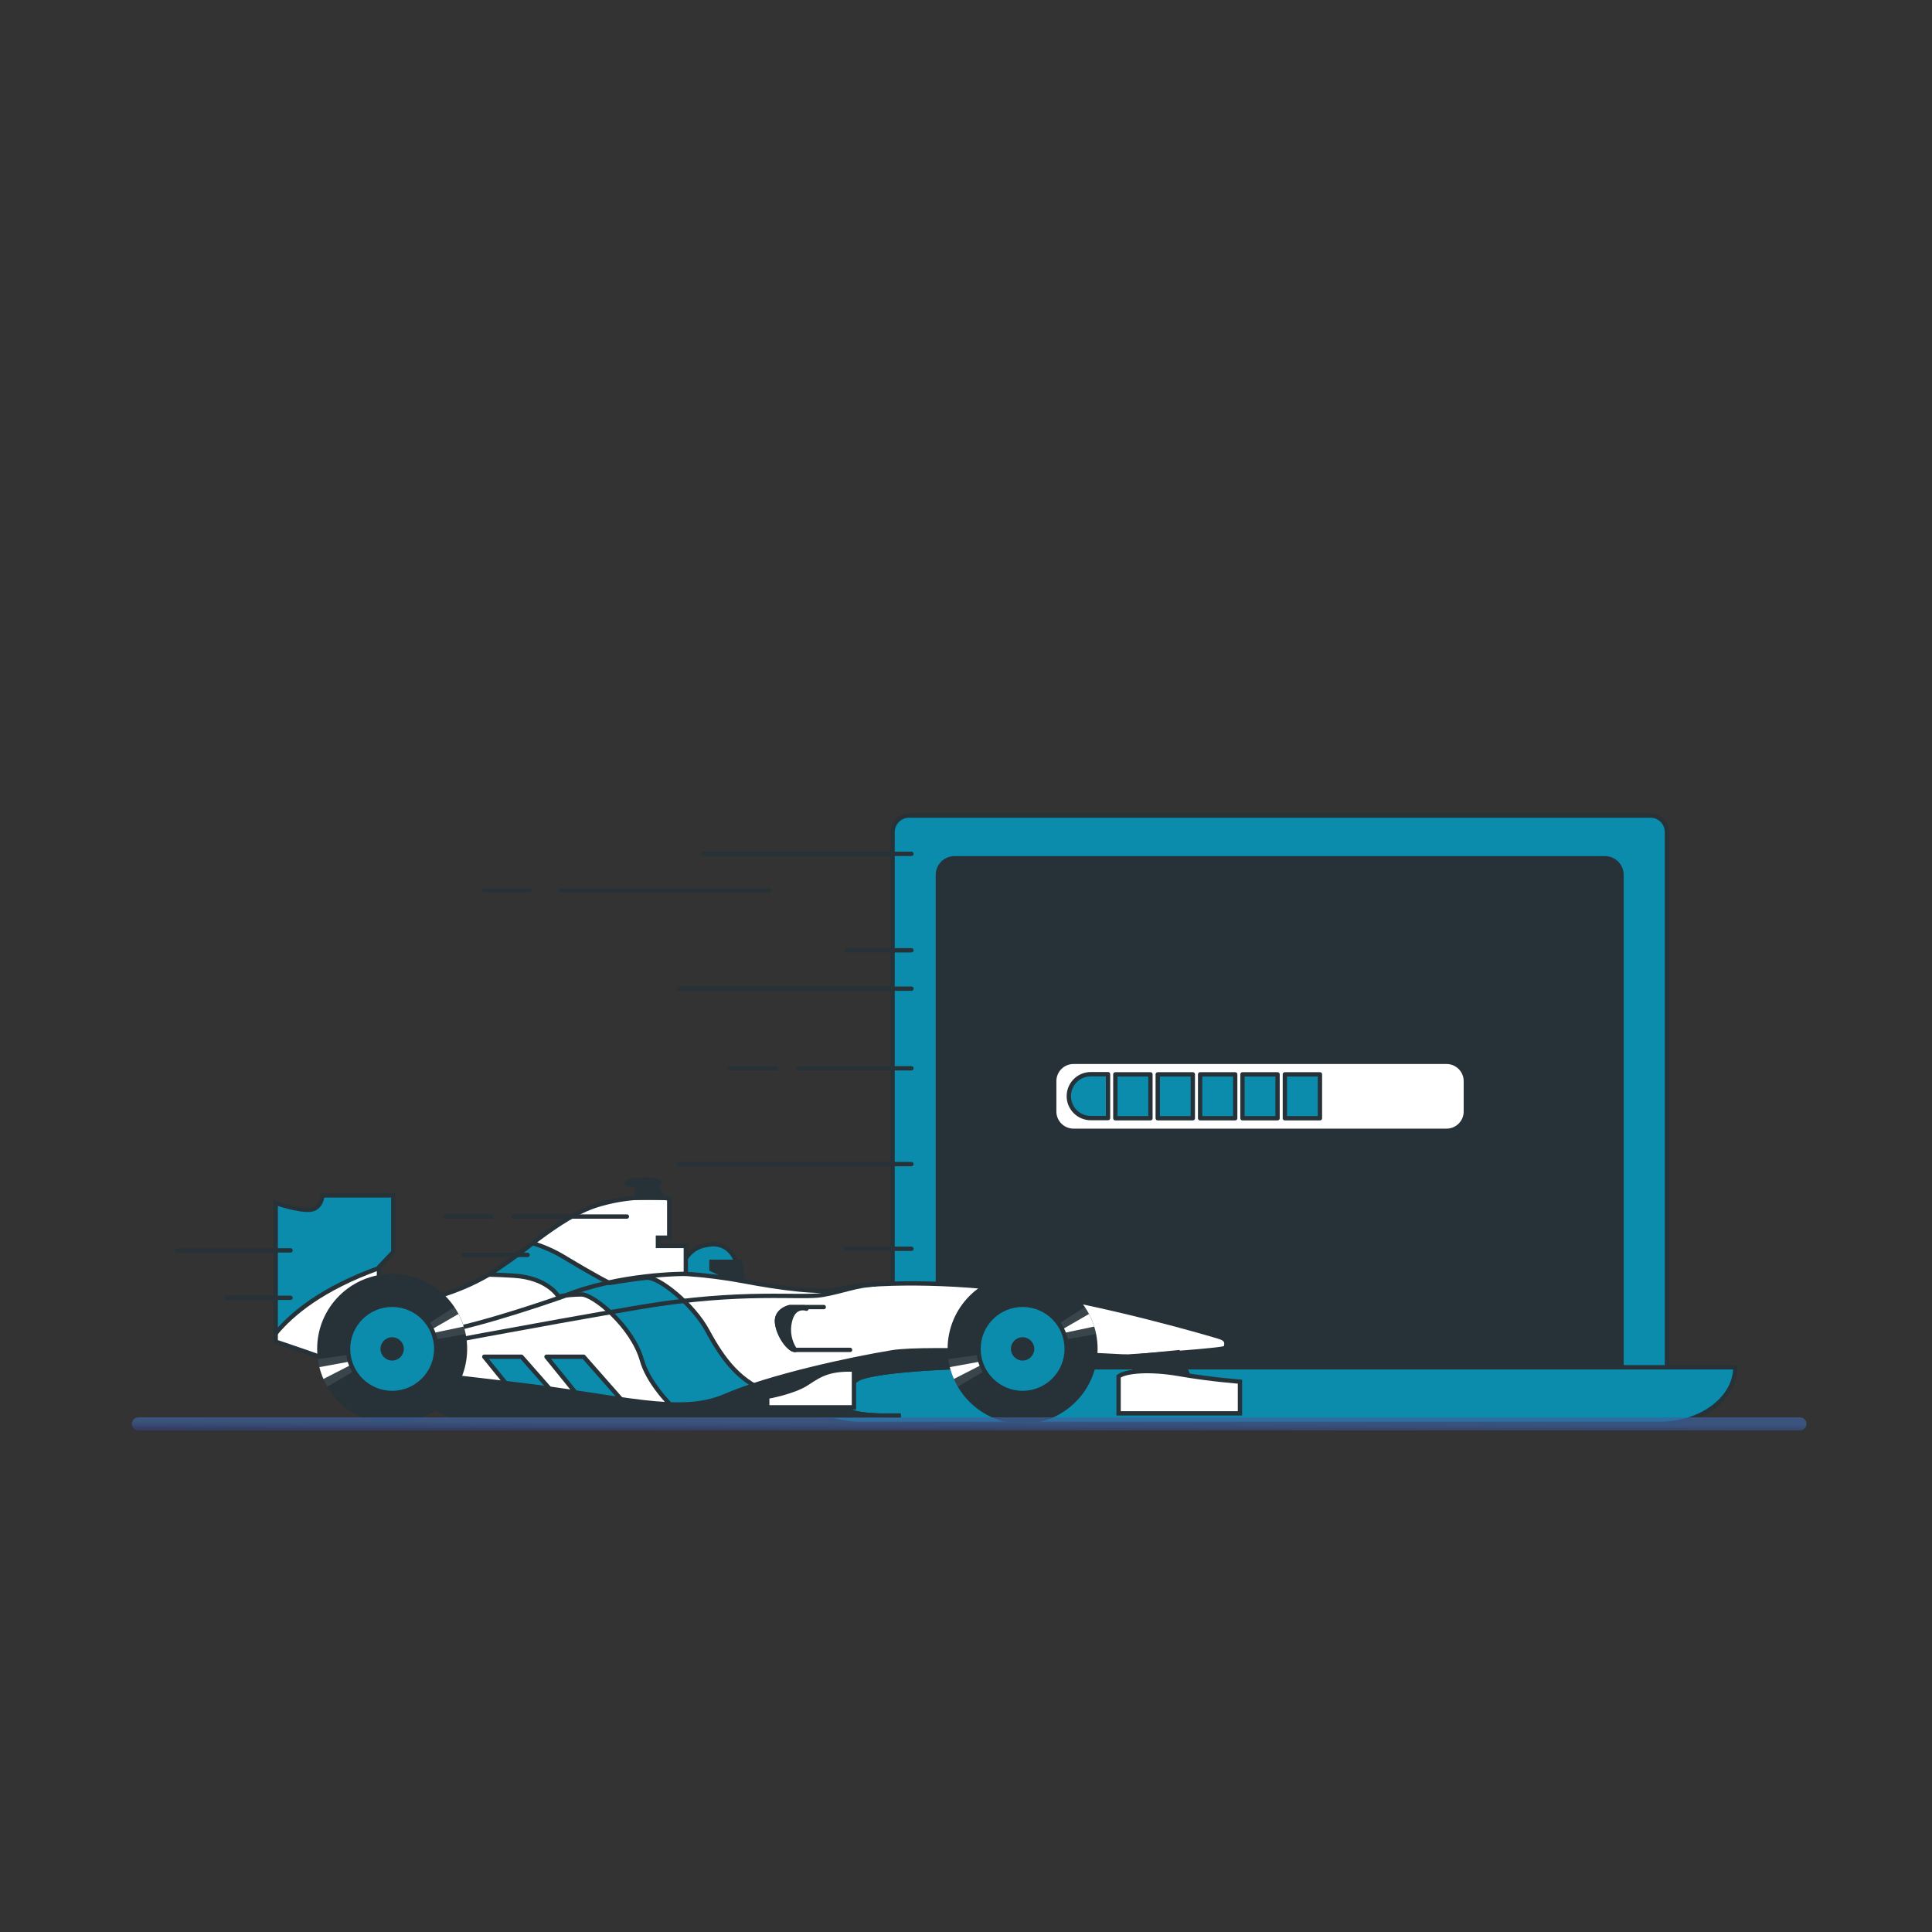 <svg width="446" height="446" viewBox="0 0 446 446" fill="none" xmlns="http://www.w3.org/2000/svg">
<rect x="0" y="0" width="446" height="446" fill="#333333" stroke="none"/>
<path d="M209.843 188.266H380.991C382.006 188.266 382.979 188.669 383.697 189.386C384.415 190.104 384.818 191.077 384.818 192.092V318.203H206.052V192.092C206.052 191.084 206.45 190.116 207.16 189.399C207.87 188.682 208.834 188.275 209.843 188.266Z" fill="#0B8CAD" stroke="#263238" stroke-linecap="round" stroke-linejoin="round"/>
<path d="M220.324 198.131H370.501C371.516 198.131 372.489 198.534 373.207 199.252C373.925 199.97 374.328 200.943 374.328 201.958V319.952H216.506V201.958C216.506 200.944 216.908 199.972 217.624 199.255C218.34 198.538 219.311 198.133 220.324 198.131Z" fill="#263238" stroke="#263238" stroke-linecap="round" stroke-linejoin="round"/>
<path d="M383.078 328.702H198.675C189.015 328.702 181.174 322.851 181.174 315.634H400.606C400.57 322.851 392.739 328.702 383.078 328.702Z" fill="#0B8CAD" stroke="#263238" stroke-linecap="round" stroke-linejoin="round"/>
<path d="M333.929 245.122H247.824C245.361 245.122 243.364 247.118 243.364 249.582V256.584C243.364 259.047 245.361 261.044 247.824 261.044H333.929C336.392 261.044 338.389 259.047 338.389 256.584V249.582C338.389 247.118 336.392 245.122 333.929 245.122Z" fill="white" stroke="#263238" stroke-linecap="round" stroke-linejoin="round"/>
<path d="M294.922 248.012H286.823V258.145H294.922V248.012Z" fill="#0B8CAD" stroke="#263238" stroke-linecap="round" stroke-linejoin="round"/>
<path d="M285.146 248.012H277.046V258.145H285.146V248.012Z" fill="#0B8CAD" stroke="#263238" stroke-linecap="round" stroke-linejoin="round"/>
<path d="M275.36 248.012H267.261V258.145H275.36V248.012Z" fill="#0B8CAD" stroke="#263238" stroke-linecap="round" stroke-linejoin="round"/>
<path d="M265.575 248.012H257.476V258.145H265.575V248.012Z" fill="#0B8CAD" stroke="#263238" stroke-linecap="round" stroke-linejoin="round"/>
<path d="M255.79 247.976H251.803C250.459 247.976 249.17 248.51 248.22 249.46C247.27 250.41 246.736 251.699 246.736 253.043C246.736 254.386 247.27 255.675 248.22 256.625C249.17 257.575 250.459 258.109 251.803 258.109H255.79V247.976Z" fill="#0B8CAD" stroke="#263238" stroke-linecap="round" stroke-linejoin="round"/>
<path d="M304.707 248.012H296.608V258.145H304.707V248.012Z" fill="#0B8CAD" stroke="#263238" stroke-linecap="round" stroke-linejoin="round"/>
<path d="M210.405 197.114H162.299" stroke="#263238" stroke-linecap="round" stroke-linejoin="round"/>
<path d="M210.405 246.62H184.251" stroke="#263238" stroke-linecap="round" stroke-linejoin="round"/>
<path d="M179.114 246.62H168.374" stroke="#263238" stroke-linecap="round" stroke-linejoin="round"/>
<path d="M210.405 228.236H156.698" stroke="#263238" stroke-linecap="round" stroke-linejoin="round"/>
<path d="M210.405 219.37H195.455" stroke="#263238" stroke-linecap="round" stroke-linejoin="round"/>
<path d="M210.405 268.724H156.698" stroke="#263238" stroke-linecap="round" stroke-linejoin="round"/>
<path d="M210.405 288.286H195.455" stroke="#263238" stroke-linecap="round" stroke-linejoin="round"/>
<path d="M177.713 205.526H129.608" stroke="#263238" stroke-linecap="round" stroke-linejoin="round"/>
<path d="M122.142 205.526H111.866" stroke="#263238" stroke-linecap="round" stroke-linejoin="round"/>
<path d="M157.447 295.457C157.255 294.561 157.25 293.636 157.43 292.738C157.61 291.84 157.973 290.988 158.495 290.236C159.018 289.483 159.689 288.846 160.468 288.363C161.246 287.881 162.116 287.563 163.022 287.429C169.979 285.859 171.05 294.217 171.202 296.305L157.447 295.457Z" fill="#0B8CAD" stroke="#263238" stroke-linecap="round" stroke-linejoin="round"/>
<path d="M170.675 291.283H164.235V293.022L171.202 296.331C171.482 294.632 171.3 292.888 170.675 291.283Z" fill="#263238" stroke="#263238" stroke-miterlimit="10"/>
<path d="M63.644 277.706V309.729C63.644 309.729 75.472 313.556 84.695 317.392C91.233 320.198 97.625 323.333 103.847 326.784H207.925C207.925 326.784 197.828 327.132 196.088 325.571C194.349 324.01 194.697 320.522 197.828 318.435C200.959 316.348 218.888 315.652 218.888 315.652C218.888 315.652 282.586 312.164 282.933 311.121C283.281 310.077 283.281 309.212 281.72 308.686C280.159 308.159 254.068 300.506 234.551 297.892C215.034 295.279 197.828 296.331 193.823 297.545C189.818 298.758 179.203 297.197 171.897 295.805C167.41 294.958 162.877 294.377 158.321 294.066V287.625H151.881V285.717H154.494V276.663C148.874 276.02 143.181 276.555 137.778 278.233C128.858 281.016 119.51 290.409 112.544 294.414C105.577 298.419 97.754 300.506 93.928 300.506C91.737 300.534 89.557 300.181 87.487 299.462V292.505L90.788 289.017V275.967H74.428C74.428 275.967 74.259 279.098 71.476 279.276C68.693 279.455 63.644 277.706 63.644 277.706Z" fill="white" stroke="#263238" stroke-miterlimit="10"/>
<path d="M87.487 292.728V292.505L90.788 289.017V275.967H74.428C74.428 275.967 74.259 279.098 71.476 279.276C68.693 279.455 63.644 277.706 63.644 277.706V307.811C67.373 303.28 74.402 297.429 87.487 292.728Z" fill="#0B8CAD" stroke="#263238" stroke-linecap="round" stroke-linejoin="round"/>
<path d="M120.375 313.199H111.794L122.802 326.784H132.328L120.375 313.199Z" fill="#0B8CAD" stroke="#263238" stroke-linecap="round" stroke-linejoin="round"/>
<path d="M134.728 313.199H126.156L137.154 326.784H146.68L134.728 313.199Z" fill="#0B8CAD" stroke="#263238" stroke-linecap="round" stroke-linejoin="round"/>
<path d="M178.73 321.691C171.032 319.764 166.697 313.502 163.325 307.241C159.953 300.979 152.006 294.753 149.356 294.967C146.707 295.181 140.695 296.171 140.695 296.171C140.695 296.171 138.528 295.208 130.098 290.15C127.858 288.808 125.462 287.748 122.962 286.992C119.723 289.574 116.356 291.992 112.874 294.235C114.515 294.271 116.412 294.354 118.565 294.485C126.512 294.967 128.921 299.302 128.921 299.302C130.669 298.986 132.442 298.824 134.219 298.82C137.109 298.82 146.011 306.277 148.179 313.984C149.571 318.935 154.146 323.885 157.233 326.784H199.719C192.253 324.991 182.994 322.752 178.73 321.691Z" fill="#0B8CAD" stroke="#263238" stroke-linecap="round" stroke-linejoin="round"/>
<path d="M207.925 326.784H203.296C205.775 326.865 207.925 326.784 207.925 326.784Z" fill="#263238" stroke="#263238" stroke-miterlimit="10"/>
<path d="M197.828 318.444C200.959 316.357 218.888 315.661 218.888 315.661C218.888 315.661 241.714 314.412 260.116 313.181C248.475 312.566 213.937 310.88 206.007 312.173C196.436 313.743 177.811 317.748 167.366 322.271C156.921 326.793 143.701 322.449 118.467 319.488C100.627 317.391 85.463 315.643 78.103 314.805C80.325 315.634 82.564 316.517 84.695 317.4C91.233 320.207 97.625 323.342 103.847 326.793H203.296C200.397 326.713 197.052 326.418 196.088 325.58C194.349 324.001 194.697 320.522 197.828 318.444Z" fill="#263238" stroke="#263238" stroke-miterlimit="10"/>
<path d="M236.068 328.702C245.63 328.702 253.381 320.95 253.381 311.388C253.381 301.826 245.63 294.074 236.068 294.074C226.506 294.074 218.754 301.826 218.754 311.388C218.754 320.95 226.506 328.702 236.068 328.702Z" fill="#263238"/>
<g opacity="0.31">
<path opacity="0.31" d="M250.456 301.746L235.845 310.987L253.051 307.972C252.606 305.746 251.723 303.63 250.456 301.746Z" fill="white"/>
<path opacity="0.31" d="M221.109 320.094L236.068 311.388L218.915 313.743C219.217 315.985 219.963 318.144 221.109 320.094Z" fill="white"/>
</g>
<path d="M220.208 318.328L229.03 313.814L219.271 315.598C219.504 316.534 219.818 317.447 220.208 318.328Z" fill="white"/>
<path d="M242.785 308.302L252.597 306.232C252.284 305.232 251.881 304.261 251.392 303.333L242.785 308.302Z" fill="white"/>
<path d="M236.068 321.566C241.689 321.566 246.246 317.009 246.246 311.388C246.246 305.767 241.689 301.21 236.068 301.21C230.447 301.21 225.89 305.767 225.89 311.388C225.89 317.009 230.447 321.566 236.068 321.566Z" fill="#0B8CAD" stroke="#263238" stroke-linecap="round" stroke-linejoin="round"/>
<path d="M236.068 314.082C237.555 314.082 238.762 312.876 238.762 311.388C238.762 309.9 237.555 308.694 236.068 308.694C234.58 308.694 233.374 309.9 233.374 311.388C233.374 312.876 234.58 314.082 236.068 314.082Z" fill="#263238"/>
<path d="M259.617 313.386L263.613 318.087H274.584L271.971 312.164L259.617 313.386Z" fill="#263238" stroke="#263238" stroke-miterlimit="10"/>
<path d="M258.225 317.739V326.267H286.243V318.952C286.243 318.952 279.276 318.435 272.319 317.213C265.361 315.991 259.786 316.517 258.225 317.739Z" fill="white" stroke="#263238" stroke-miterlimit="10"/>
<path d="M197.132 316.169V324.875H177.115V322.44C177.115 322.44 183.208 321.396 186.339 319.3C189.47 317.204 191.566 316 197.132 316.169Z" fill="white" stroke="#263238" stroke-miterlimit="10"/>
<path d="M190.165 301.728H182.334C182.334 301.728 179.033 302.424 179.381 305.376C179.729 308.329 182.164 311.62 183.556 311.62H196.24" stroke="#263238" stroke-linecap="round" stroke-linejoin="round"/>
<path d="M182.334 305.064C183.226 301.068 186.169 302.112 186.169 302.112L185.67 301.764H182.334C182.334 301.764 179.033 302.459 179.381 305.412C179.729 308.364 182.164 311.656 183.556 311.656C182.904 310.703 182.459 309.624 182.248 308.489C182.038 307.354 182.067 306.187 182.334 305.064Z" fill="#263238" stroke="#263238" stroke-linecap="round" stroke-linejoin="round"/>
<path d="M101.411 307.472C111.331 305.902 129.955 299.293 129.955 299.293C142.836 293.941 158.33 294.066 158.33 294.066" stroke="#263238" stroke-miterlimit="10"/>
<path d="M94.097 311.469C94.097 311.469 124.211 305.724 147.876 301.728C171.54 297.732 184.778 299.81 189.8 298.945C194.822 298.08 197.631 296.679 202.163 296.501" stroke="#263238" stroke-miterlimit="10"/>
<path d="M153.094 276.52L151.354 273.728C151.354 273.728 153.451 272.515 150.837 272.337C148.224 272.158 145.093 272.337 144.745 273.032C144.397 273.728 147.01 273.559 147.01 273.559V276.52H153.094Z" fill="#263238" stroke="#263238" stroke-miterlimit="10"/>
<path d="M90.529 328.702C100.091 328.702 107.843 320.95 107.843 311.388C107.843 301.826 100.091 294.074 90.529 294.074C80.967 294.074 73.215 301.826 73.215 311.388C73.215 320.95 80.967 328.702 90.529 328.702Z" fill="#263238"/>
<g opacity="0.31">
<path opacity="0.31" d="M104.917 301.746L90.306 310.987L107.513 307.972C107.063 305.747 106.181 303.631 104.917 301.746Z" fill="white"/>
<path opacity="0.31" d="M75.57 320.094L90.529 311.388L73.376 313.743C73.678 315.985 74.424 318.144 75.57 320.094Z" fill="white"/>
</g>
<path d="M74.669 318.328L83.491 313.814L73.733 315.598C73.966 316.534 74.279 317.447 74.669 318.328Z" fill="white"/>
<path d="M97.228 308.302L107.04 306.232C106.728 305.232 106.324 304.261 105.836 303.333L97.228 308.302Z" fill="white"/>
<path d="M90.529 321.566C96.15 321.566 100.707 317.009 100.707 311.388C100.707 305.767 96.15 301.21 90.529 301.21C84.908 301.21 80.351 305.767 80.351 311.388C80.351 317.009 84.908 321.566 90.529 321.566Z" fill="#0B8CAD" stroke="#263238" stroke-linecap="round" stroke-linejoin="round"/>
<path d="M90.529 314.082C92.017 314.082 93.223 312.876 93.223 311.388C93.223 309.9 92.017 308.694 90.529 308.694C89.041 308.694 87.835 309.9 87.835 311.388C87.835 312.876 89.041 314.082 90.529 314.082Z" fill="#263238"/>
<path d="M144.718 280.837H118.565" stroke="#263238" stroke-linecap="round" stroke-linejoin="round"/>
<path d="M67.07 288.651H40.916" stroke="#263238" stroke-linecap="round" stroke-linejoin="round"/>
<path d="M67.07 299.596H52.271" stroke="#263238" stroke-linecap="round" stroke-linejoin="round"/>
<path d="M121.794 289.695H106.995" stroke="#263238" stroke-linecap="round" stroke-linejoin="round"/>
<path d="M113.427 280.837H102.687" stroke="#263238" stroke-linecap="round" stroke-linejoin="round"/>
<path d="M31.934 328.702H415.52" stroke="url(#paint0_linear)" stroke-width="3" stroke-linecap="round" stroke-linejoin="round"/>
<defs>
<linearGradient id="paint0_linear" x1="217.465" y1="328.251" x2="217.46" y2="330.186" gradientUnits="userSpaceOnUse">
<stop stop-color="#3D639D" stop-opacity="0.7"/>
<stop offset="1" stop-color="#343D63"/>
</linearGradient>
</defs>
</svg>
